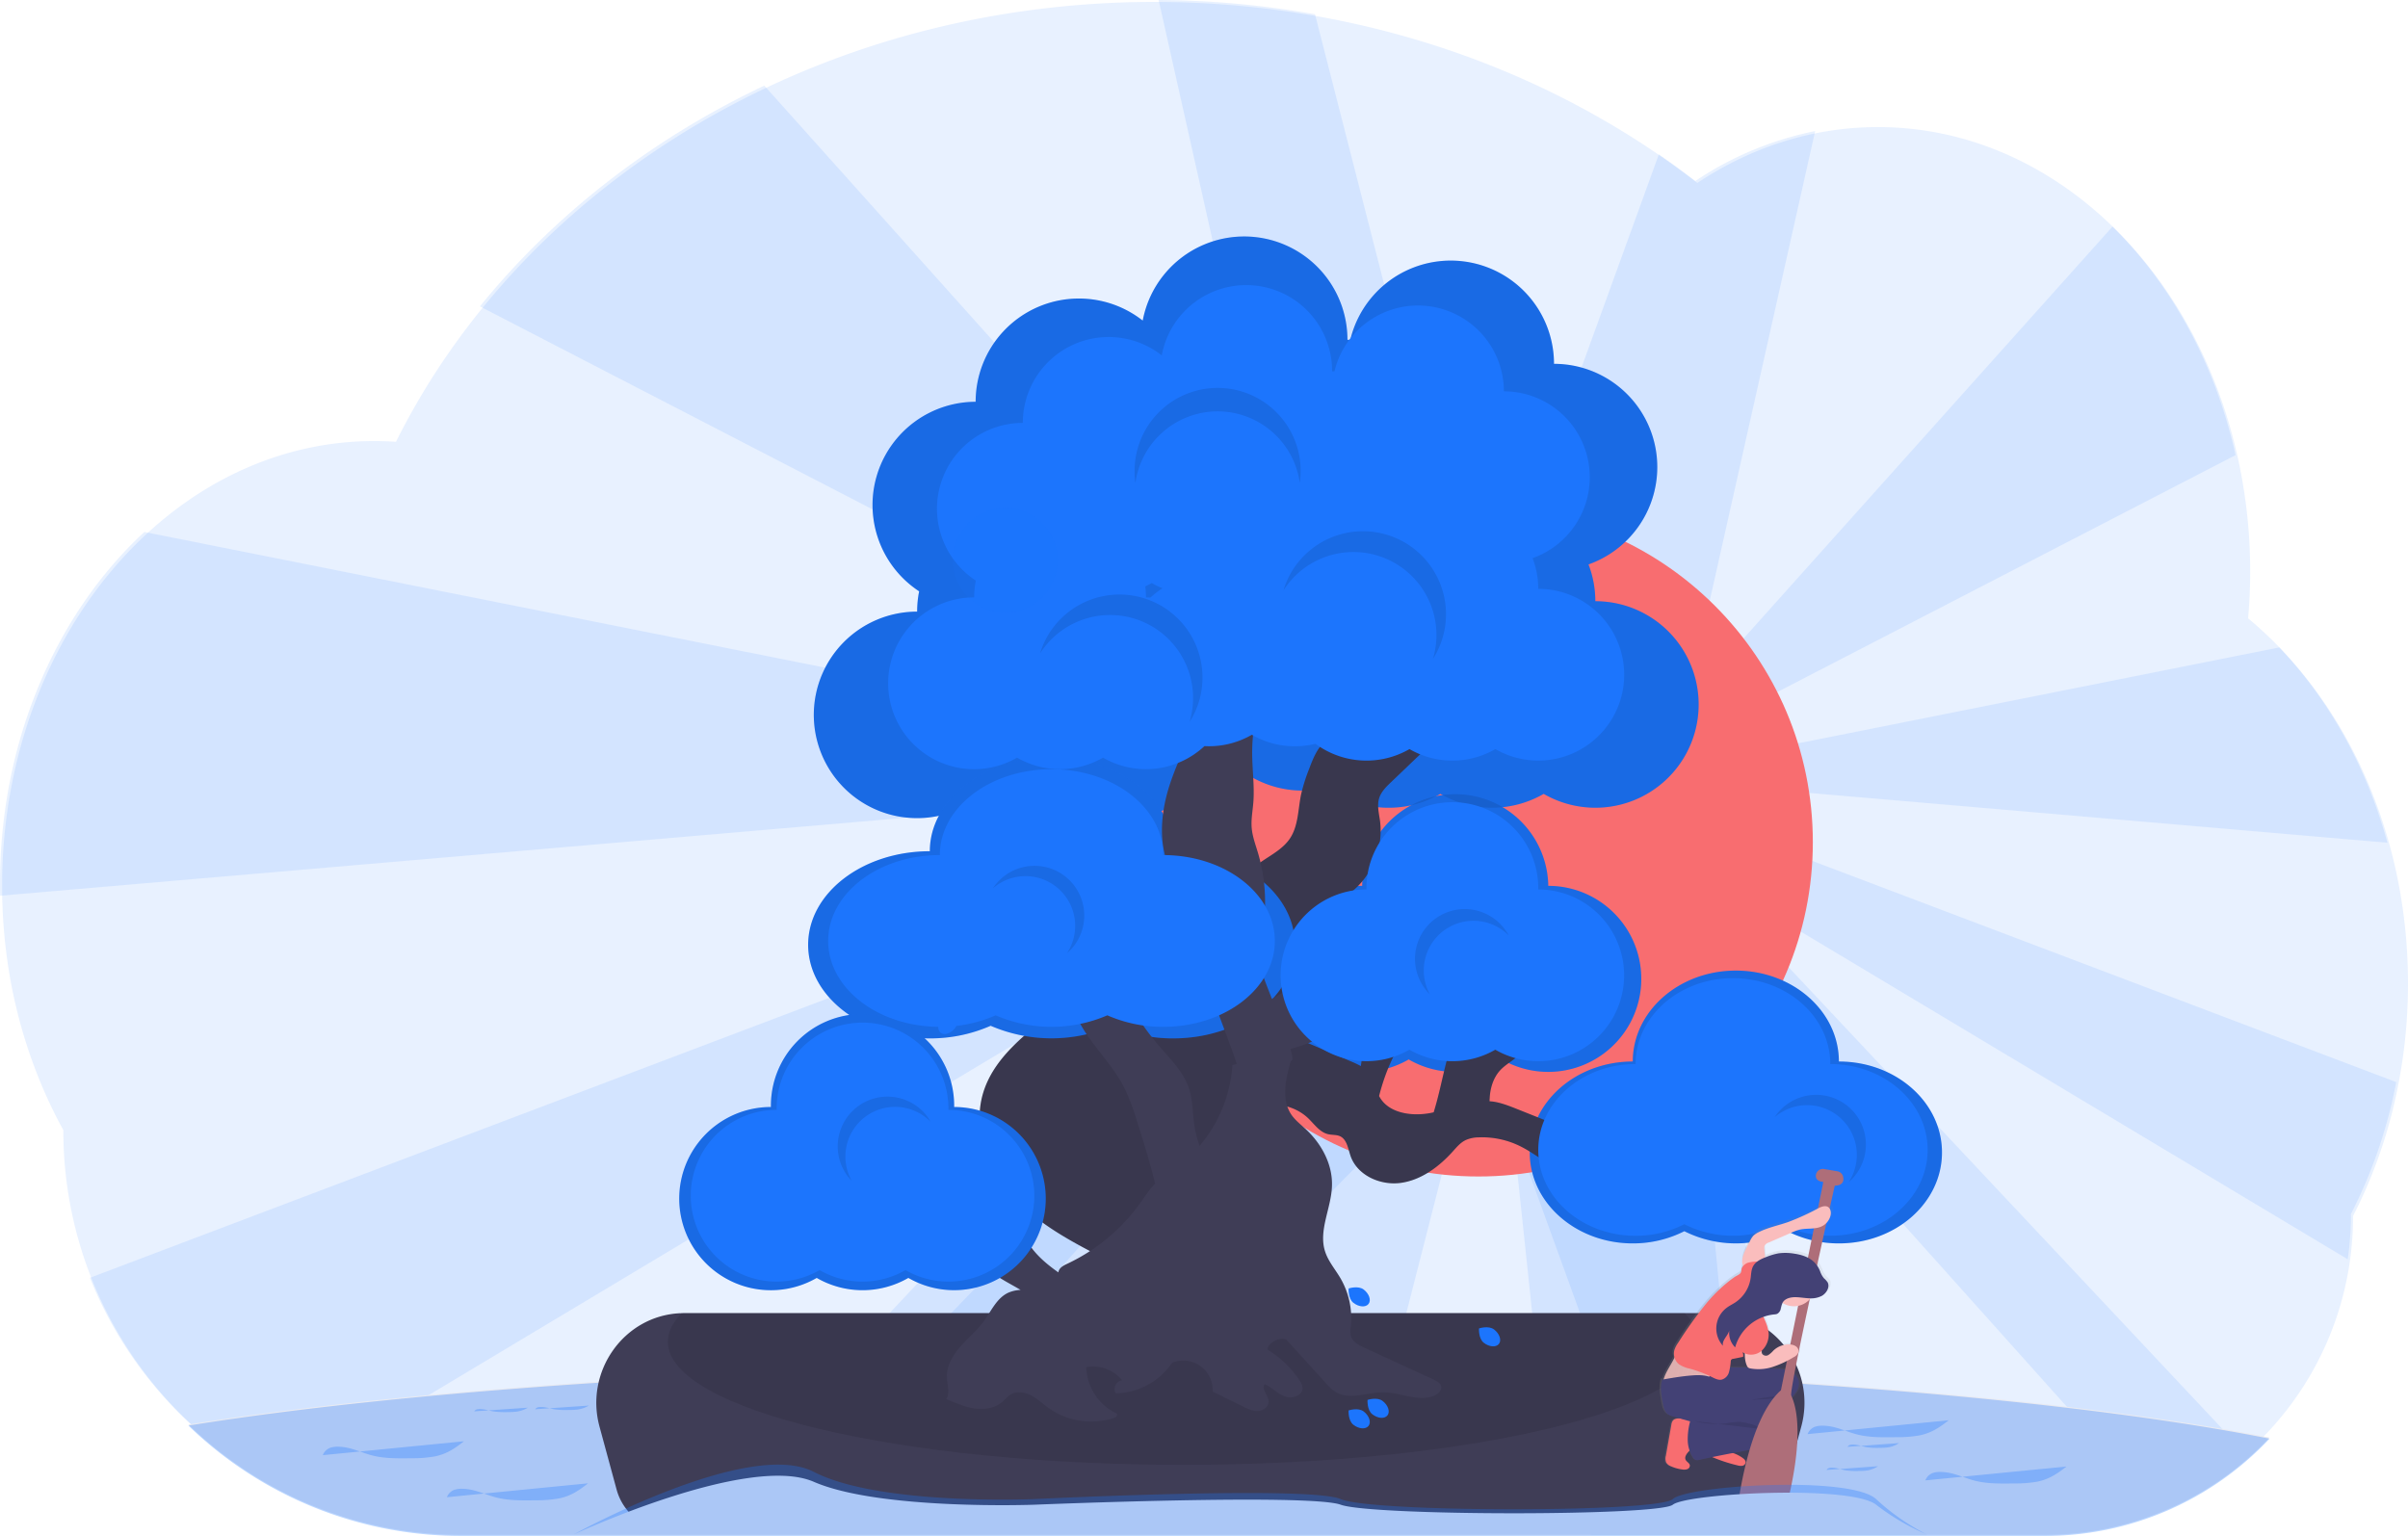 <svg id="b8fd26cb-ef73-4435-962d-116be8bd3a0a" data-name="Layer 1" xmlns="http://www.w3.org/2000/svg" xmlns:xlink="http://www.w3.org/1999/xlink" width="1145" height="730.47" viewBox="0 0 1145 730.47"><defs><linearGradient id="fa292c7b-a70d-4357-8a8c-9ccc28a8cf22" x1="824.06" y1="721.01" x2="891.52" y2="721.01" gradientTransform="translate(215.37 -198.84) rotate(14.97)" gradientUnits="userSpaceOnUse"><stop offset="0" stop-color="gray" stop-opacity="0.25"/><stop offset="0.54" stop-color="gray" stop-opacity="0.12"/><stop offset="1" stop-color="gray" stop-opacity="0.1"/></linearGradient></defs><title>japan</title><path d="M1172.5,552.51a250,250,0,0,1-6.85,58.43,233.82,233.82,0,0,1-15.77,45c-1.13,2.41-2.29,4.78-3.5,7.12a150,150,0,0,1-23.32,80.62c-26.26,41.36-72.13,68.77-124.32,68.77H245.67a185.45,185.45,0,0,1-98.17-28,189.9,189.9,0,0,1-59.59-58.73A190.94,190.94,0,0,1,57.62,622.23q-4.8-8.7-8.88-18A238.42,238.42,0,0,1,31,541.67,253.21,253.21,0,0,1,28.5,506c0-66.94,26-126.61,66.65-165.36,30.25-28.86,68.61-46.11,110.33-46.11,3.46,0,6.89.13,10.3.36q2.82-5.65,5.85-11.2c55.7-102,165-176.43,295.22-194a444.64,444.64,0,0,1,59.39-4q18.69,0,36.94,1.53h0c81.86,6.78,156.45,35.92,216.06,80.5,1.79,1.33,3.57,2.69,5.33,4.05,25.44-16.91,54.73-26.56,85.91-26.56a150.08,150.08,0,0,1,15.93.85c76.49,8.15,139,74.46,156.28,161.67a251.39,251.39,0,0,1,4.77,49q0,11.19-1,22.11a184.34,184.34,0,0,1,16.21,15.23C1149.39,432.81,1172.5,489.43,1172.5,552.51Z" transform="translate(-27.5 -84.77)" fill="#1c75fd" opacity="0.1"/><path d="M146.5,783.54q6.51,4.05,13.38,7.56L611.5,520.48l6,11-263,280H421l219.47-245,8,7-53.41,238h75l52.44-205h19l74.37,205h72l-53.41-238,8-7,210,234.41a147.26,147.26,0,0,0,41.86-25.81L865.5,531.48l6-11,272.35,163.2a153.29,153.29,0,0,0,1.53-21.57c1.21-2.34,2.37-4.71,3.5-7.12a233.82,233.82,0,0,0,15.77-45c.84-3.48,1.58-7,2.27-10.57L871.5,487.48v-27l291.21,25.08c-9.91-36.08-27.71-67.89-51-92.49l-.38-.39L871.5,440.48v-26l219-113.25c-9.62-43.25-30.43-81.05-58.49-108.71L842.5,404.11l-8-7,56.11-250a158.18,158.18,0,0,0-57,23.75c-1.76-1.36-3.54-2.72-5.33-4.05q-5.91-4.42-12-8.63l-74.72,206h-19L652.79,91.56q-19.95-3.56-40.6-5.3h0q-16.7-1.38-33.77-1.49L648.5,397.11l-8,7L390.93,125.49c-53.61,25.35-99.87,61.42-135.23,105l355.8,184v26L96.15,337.77c-.67.62-1.34,1.24-2,1.87C53.53,378.39,27.5,438.06,27.5,505c0,1.93,0,3.86.07,5.77L611.5,460.48v27l-541.25,205a190.21,190.21,0,0,0,76.25,91.07Z" transform="translate(-27.5 -84.77)" fill="#1c75fd" opacity="0.1"/><polygon points="828.48 727.74 739.48 727.74 713.79 484.88 713.41 481.37 713.41 481.36 711.23 460.72 800.26 460.09 802.99 460.07 803.18 462.05 828.48 727.74" fill="#1c75fd" opacity="0.1"/><polygon points="715.19 483.45 713.79 484.88 474.62 727.74 352.75 727.74 655.7 413.58 713.41 481.36 715.19 483.45" fill="#1c75fd" opacity="0.1"/><path d="M1106.63,768.49a146.44,146.44,0,0,1-106.81,46.24H246.75A186.25,186.25,0,0,1,117.1,762.27l1.08-.18c109.89-17.55,282.38-28.86,476.32-28.86,214.71,0,403.12,13.86,509.42,34.72C1104.83,768.12,1105.73,768.3,1106.63,768.49Z" transform="translate(-27.5 -84.77)" fill="#e8eaf2"/><path d="M1106.63,769a146.44,146.44,0,0,1-106.81,46.24H246.75A186.25,186.25,0,0,1,117.1,762.77l1.08-.18C228.07,745,400.56,733.73,594.5,733.73c214.71,0,403.12,13.86,509.42,34.72C1104.83,768.62,1105.73,768.8,1106.63,769Z" transform="translate(-27.5 -84.77)" fill="#1c75fd" opacity="0.3"/><circle cx="703" cy="400.53" r="159" fill="#f86d70"/><path d="M884,763.24l-8.13,29.93a26.52,26.52,0,0,1-25.59,19.57h-504a26.52,26.52,0,0,1-25.59-19.57l-8.13-29.93C305.48,737.16,324,710.53,351,709.32c.66,0,1.32-.05,2-.05H843.61c.67,0,1.33,0,2,.05C872.58,710.53,891.1,737.16,884,763.24Z" transform="translate(-27.5 -84.77)" fill="#3f3d56"/><path d="M835.18,722.89c0,32.33-109.72,58.54-245.06,58.54s-245.06-26.21-245.06-58.54c0-4.7,2.31-9.26,6.67-13.62H828.51C832.86,713.63,835.18,718.19,835.18,722.89Z" transform="translate(-27.5 -84.77)" opacity="0.1"/><path d="M901.89,589.62c0-23.88-21.95-43.24-49-43.24s-49,19.36-49,43.24c-27.06,0-49,19.37-49,43.25s21.95,43.25,49,43.25a53.88,53.88,0,0,0,24.51-5.8,54.67,54.67,0,0,0,49,0,53.88,53.88,0,0,0,24.51,5.8c27.07,0,49-19.37,49-43.25S929,589.62,901.89,589.62Z" transform="translate(-27.5 -84.77)" fill="#1c75fd"/><path d="M901.89,589.62c0-23.88-21.95-43.24-49-43.24s-49,19.36-49,43.24c-27.06,0-49,19.37-49,43.25s21.95,43.25,49,43.25a53.88,53.88,0,0,0,24.51-5.8,54.67,54.67,0,0,0,49,0,53.88,53.88,0,0,0,24.51,5.8c27.07,0,49-19.37,49-43.25S929,589.62,901.89,589.62Z" transform="translate(-27.5 -84.77)" opacity="0.1"/><path d="M786.07,370.75a48.89,48.89,0,0,0-3.24-17.55,49.11,49.11,0,0,0-16.4-95.4,49.11,49.11,0,0,0-96.87-11.42c-.45,0-.9,0-1.35,0a49.1,49.1,0,0,0-97.35-9.14,49.1,49.1,0,0,0-79.44,38.61A49.1,49.1,0,0,0,464.55,366a49.42,49.42,0,0,0-.95,9.65,49.11,49.11,0,1,0,24.55,91.63,49.11,49.11,0,0,0,49.11,0,49.09,49.09,0,0,0,58-6.58c.85,0,1.7.07,2.56.07a48.91,48.91,0,0,0,24.56-6.59,48.86,48.86,0,0,0,36.28,5.15,49.11,49.11,0,0,0,53.75,3,49.11,49.11,0,0,0,49.11,0,49.11,49.11,0,1,0,24.55-91.63Zm-224.26,4.91a48.85,48.85,0,0,0-.42-6.32c1.26-.59,2.5-1.21,3.7-1.91a46.63,46.63,0,0,0,6.11,3,50.26,50.26,0,0,0-6.82,5.31C563.53,375.68,562.67,375.66,561.81,375.66Z" transform="translate(-27.5 -84.77)" fill="#1c75fd"/><path d="M763.7,506.07a44.25,44.25,0,0,0-88.49,0,44.25,44.25,0,1,0,22.12,82.56,44.18,44.18,0,0,0,44.25,0,44.24,44.24,0,1,0,22.12-82.56Z" transform="translate(-27.5 -84.77)" fill="#1c75fd"/><path d="M763.7,506.07a44.25,44.25,0,0,0-88.49,0,44.25,44.25,0,1,0,22.12,82.56,44.18,44.18,0,0,0,44.25,0,44.24,44.24,0,1,0,22.12-82.56Z" transform="translate(-27.5 -84.77)" opacity="0.1"/><path d="M786.07,370.75a48.89,48.89,0,0,0-3.24-17.55,49.11,49.11,0,0,0-16.4-95.4,49.11,49.11,0,0,0-96.87-11.42c-.45,0-.9,0-1.35,0a49.1,49.1,0,0,0-97.35-9.14,49.1,49.1,0,0,0-79.44,38.61A49.1,49.1,0,0,0,464.55,366a49.42,49.42,0,0,0-.95,9.65,49.11,49.11,0,1,0,24.55,91.63,49.11,49.11,0,0,0,49.11,0,49.09,49.09,0,0,0,58-6.58c.85,0,1.7.07,2.56.07a48.91,48.91,0,0,0,24.56-6.59,48.86,48.86,0,0,0,36.28,5.15,49.11,49.11,0,0,0,53.75,3,49.11,49.11,0,0,0,49.11,0,49.11,49.11,0,1,0,24.55-91.63Zm-224.26,4.91a48.85,48.85,0,0,0-.42-6.32c1.26-.59,2.5-1.21,3.7-1.91a46.63,46.63,0,0,0,6.11,3,50.26,50.26,0,0,0-6.82,5.31C563.53,375.68,562.67,375.66,561.81,375.66Z" transform="translate(-27.5 -84.77)" opacity="0.1"/><path d="M748.79,612.2c-3.82-1.52-7.69-3.06-11.77-3.58-.41,0-.82-.08-1.24-.11,0-.42,0-.83.05-1.24.22-5,1.77-10.16,5.27-13.77s8.37-5.39,10.65-9.65A95.64,95.64,0,0,0,726.1,580c-2.21,0-4.56,0-6.41,1.26-2.27,1.47-3.25,4.25-4,6.87-2.3,8.68-3.85,17.18-6.48,25.65l-.69.16c-9.3,2-21,.45-25.27-7.92a101.84,101.84,0,0,1,4-12.42c5-12.45,12.66-23.64,20.23-34.73q7.35-10.79,14.72-21.56a210.19,210.19,0,0,0-22.38-5.43c-1.6-.3-3.41-.54-4.74.4a6.2,6.2,0,0,0-1.91,2.92c-7.22,17.72-16.07,37.11-18.58,56.59a45,45,0,0,0-4.33-2.06L647,579.81a8,8,0,0,1-3.24-2.06c-2.12-2.63,0-6.81,3.1-8.21s6.61-1,10-1.3,7.13-1.53,8.39-4.67c1.46-3.61-1.33-7.69-4.74-9.58s-7.42-2.42-11-4a19.55,19.55,0,0,1-10.86-13.73L633.1,536c7.32-7,14.91-13.71,23.63-18.86,4.21-2.49,8.67-4.6,12.59-7.53a37.46,37.46,0,0,0,14.4-34.19c-.5-3.76-1.57-7.65-.38-11.25,1-2.93,3.26-5.18,5.49-7.31l20.09-19.22a156.19,156.19,0,0,0-39-3.84c-3.32.1-6.75.32-9.72,1.82-5.42,2.74-8,8.94-10.12,14.63a85,85,0,0,0-3.91,12.34c-1.48,7.1-1.26,14.88-5.27,20.91-3.18,4.78-8.47,7.6-13.22,10.82a74.14,74.14,0,0,0-28.73,38.23c-.32,1-.86,2.28-1.48,3.71-11.77,1-23.3,3.24-34.19,7.82-13.69,5.76-25.64,14.91-37.37,24-12.92,10-26.51,21.19-31.05,36.91-5.05,17.45,2.74,36.59,15.21,49.8,10.2,10.79,23.14,18.39,36.19,25.22,8.53,4.46,9.95,3.55,17.44-2.45l20.14-16.14c5.75-4.6,11.6-9.32,15.51-15.56,5.39-8.59,6.72-19.5,13.25-27.27,8.94-10.65,27.17-11.54,37.12-1.83,2.86,2.8,5.35,6.46,9.25,7.39,1.9.46,4,.2,5.74,1,3.32,1.58,3.82,6,5,9.44,3.25,9.27,14.29,14.12,24,12.73s18.08-7.7,24.65-15c1.79-2,3.56-4.12,6-5.31a15.3,15.3,0,0,1,6.2-1.32A40.87,40.87,0,0,1,751,630.22c5.87,3,11,7.45,17.17,9.79,12.21,4.62,25.86.23,37.82-5Z" transform="translate(-27.5 -84.77)" fill="#3f3d56"/><path d="M748.79,612.2c-3.82-1.52-7.69-3.06-11.77-3.58-.41,0-.82-.08-1.24-.11,0-.42,0-.83.05-1.24.22-5,1.77-10.16,5.27-13.77s8.37-5.39,10.65-9.65A95.64,95.64,0,0,0,726.1,580c-2.21,0-4.56,0-6.41,1.26-2.27,1.47-3.25,4.25-4,6.87-2.3,8.68-3.85,17.18-6.48,25.65l-.69.16c-9.3,2-21,.45-25.27-7.92a101.84,101.84,0,0,1,4-12.42c5-12.45,12.66-23.64,20.23-34.73q7.35-10.79,14.72-21.56a210.19,210.19,0,0,0-22.38-5.43c-1.6-.3-3.41-.54-4.74.4a6.2,6.2,0,0,0-1.91,2.92c-7.22,17.72-16.07,37.11-18.58,56.59a45,45,0,0,0-4.33-2.06L647,579.81a8,8,0,0,1-3.24-2.06c-2.12-2.63,0-6.81,3.1-8.21s6.61-1,10-1.3,7.13-1.53,8.39-4.67c1.46-3.61-1.33-7.69-4.74-9.58s-7.42-2.42-11-4a19.55,19.55,0,0,1-10.86-13.73L633.1,536c7.32-7,14.91-13.71,23.63-18.86,4.21-2.49,8.67-4.6,12.59-7.53a37.46,37.46,0,0,0,14.4-34.19c-.5-3.76-1.57-7.65-.38-11.25,1-2.93,3.26-5.18,5.49-7.31l20.09-19.22a156.19,156.19,0,0,0-39-3.84c-3.32.1-6.75.32-9.72,1.82-5.42,2.74-8,8.94-10.12,14.63a85,85,0,0,0-3.91,12.34c-1.48,7.1-1.26,14.88-5.27,20.91-3.18,4.78-8.47,7.6-13.22,10.82a74.14,74.14,0,0,0-28.73,38.23c-.32,1-.86,2.28-1.48,3.71-11.77,1-23.3,3.24-34.19,7.82-13.69,5.76-25.64,14.91-37.37,24-12.92,10-26.51,21.19-31.05,36.91-5.05,17.45,2.74,36.59,15.21,49.8,10.2,10.79,23.14,18.39,36.19,25.22,8.53,4.46,9.95,3.55,17.44-2.45l20.14-16.14c5.75-4.6,11.6-9.32,15.51-15.56,5.39-8.59,6.72-19.5,13.25-27.27,8.94-10.65,27.17-11.54,37.12-1.83,2.86,2.8,5.35,6.46,9.25,7.39,1.9.46,4,.2,5.74,1,3.32,1.58,3.82,6,5,9.44,3.25,9.27,14.29,14.12,24,12.73s18.08-7.7,24.65-15c1.79-2,3.56-4.12,6-5.31a15.3,15.3,0,0,1,6.2-1.32A40.87,40.87,0,0,1,751,630.22c5.87,3,11,7.45,17.17,9.79,12.21,4.62,25.86.23,37.82-5Z" transform="translate(-27.5 -84.77)" opacity="0.1"/><path d="M585.35,489.61c0-24.59-25.9-44.51-57.86-44.51S469.63,465,469.63,489.61c-32,0-57.86,19.92-57.86,44.51s25.9,44.5,57.86,44.5a71.27,71.27,0,0,0,28.93-6,73.08,73.08,0,0,0,57.86,0,71.27,71.27,0,0,0,28.93,6c32,0,57.86-19.92,57.86-44.5S617.31,489.61,585.35,489.61Z" transform="translate(-27.5 -84.77)" fill="#1c75fd"/><path d="M585.35,489.61c0-24.59-25.9-44.51-57.86-44.51S469.63,465,469.63,489.61c-32,0-57.86,19.92-57.86,44.51s25.9,44.5,57.86,44.5a71.27,71.27,0,0,0,28.93-6,73.08,73.08,0,0,0,57.86,0,71.27,71.27,0,0,0,28.93,6c32,0,57.86-19.92,57.86-44.5S617.31,489.61,585.35,489.61Z" transform="translate(-27.5 -84.77)" opacity="0.1"/><path d="M709.44,741l-33.17-15.27c-2.66-1.23-5.61-2.76-6.44-5.58a12.16,12.16,0,0,1,0-4.62,37.91,37.91,0,0,0-4.93-22.82c-2.49-4.27-5.86-8.11-7.35-12.83-3.18-10,3-20.59,3.3-31.13.33-10.26-5-20.13-12.59-27.08-2.25-2.07-4.72-4-6.49-6.45-5.14-7.22-3-17-.56-25.63l.63-.58c.47-.46.12-2.43-.74-5.35A81.28,81.28,0,0,0,667.77,571c2.55-1.85,5-3.88,8-5.06,4.12-1.65,8.79-1.46,12.95-3,7.76-2.89,12.07-11,15.68-18.44,8.55-17.59,17.25-35.77,18.33-55.3a42.85,42.85,0,0,0-24.42-8.92c-1.48-.06-3.16,0-4.13,1.16a5.29,5.29,0,0,0-1,2.51,134.41,134.41,0,0,1-15.49,39.6,68.68,68.68,0,0,1-10.55,14.19c-5,5-11.14,8.73-17.18,12.44-5.08,3.11-11.88,6.14-17.65,9.71-4-10.28-7.65-19.66-7.18-21.1a82.19,82.19,0,0,0,.56-48.31c-1.16-3.92-2.64-7.79-3-11.87s.45-8.1.77-12.16c.63-8.05-.6-16.12-.55-24.2.06-10.94,2.46-21.72,4.85-32.4a82,82,0,0,0-20.15-1.08,7.79,7.79,0,0,0-3.79,1c-1.68,1.09-2.31,3.19-2.88,5.11-4.45,14.91-12.52,28.52-17.31,43.33s-5.82,32.16,3.09,44.92c3.17,4.53,7.6,8.63,8.3,14.11.37,2.9-.39,5.81-1.15,8.64-1.35,5.07,20.37,59.55,21.58,64.58,0,.14.08.26.11.39-.68.15-1.37.28-2.06.44a65.72,65.72,0,0,1-15.62,38.45A54.51,54.51,0,0,1,595.29,619c-.75-5.5-.68-11.17-2.39-16.45-2.56-7.88-8.74-13.92-14.14-20.19a128.52,128.52,0,0,1-22.69-38.19,93.28,93.28,0,0,1-12.5,3.67c-2.25.5-10,.51-11.22,2.52-1.88,3,6.52,16.95,8.18,20.16,5.85,11.29,15.71,20.11,21.5,31.43A101.55,101.55,0,0,1,568,617.54c3.16,10,6.32,20,8.74,30.16-2.9,3-5.19,6.66-7.68,10.07a89.71,89.71,0,0,1-34,28c-1.61.76-3.39,1.61-4.08,3.25a4.36,4.36,0,0,0-.26.87c-5.5-3.88-10.64-8.21-14.22-13.85-1.58-2.5-2.83-5.21-4.55-7.61-5.79-8.07-15.92-11.48-24.21-17-3.5-2.32-6.76-5.07-10.63-6.7-4.25-1.8-8.95-2.14-13.55-2.45-3.77-.26-18.23-3.27-20.09.1-2.64,4.77,5.73,11.74,9.08,13.42,5.57,2.79,11.94,3.5,17.76,5.71a53.72,53.72,0,0,1,14.47,8.84,21.94,21.94,0,0,1,4.9,5c1.44,2.25,2.11,4.9,3.32,7.28,3.88,7.63,12.27,11.12,19.78,15.61a16.67,16.67,0,0,0-5.79,1.31c-5.59,2.54-8.19,8.83-11.83,13.78-3.25,4.39-7.53,7.9-11.11,12s-6.56,9.23-6.29,14.68c.17,3.45,1.56,7.22-.27,10.15,4.21,1.82,9.39,4,13.95,4.55s9.5-.32,12.91-3.39a33.55,33.55,0,0,1,3.39-3.15c2.89-1.93,6.85-1.39,9.94.19s5.64,4.05,8.47,6.08a34.81,34.81,0,0,0,28.19,5.45c2-.48,4.87-.89,4.25-2.81A25.31,25.31,0,0,1,544,735a17.67,17.67,0,0,1,17.08,6.28c-2.78.12-4.62,3.86-3,6.14a33.14,33.14,0,0,0,26.76-14.52,14,14,0,0,1,19.29,13.68l14.46,7.14c2.27,1.12,4.68,2.27,7.21,2.1s5.11-2.21,4.92-4.73c-.22-2.89-3.69-5.84-1.79-8,3.4,1.52,6,4.52,9.49,5.83s8.63-.44,8.44-4.16a7.08,7.08,0,0,0-1.39-3.41,47.58,47.58,0,0,0-15.21-14.64c-.45-3.27,7-6.86,9.26-4.42l18.32,20.19a21.65,21.65,0,0,0,5,4.46c6.55,3.79,14.73,0,22.29,0,8.18,0,16.55,4.66,24.16,1.69,2-.77,4-2.66,3.43-4.72C712.27,742.43,710.78,741.66,709.44,741Z" transform="translate(-27.5 -84.77)" fill="#3f3d56"/><path d="M758.94,364.82a40.61,40.61,0,0,0-2.7-14.59,40.85,40.85,0,0,0-13.64-79.35,40.85,40.85,0,0,0-80.57-9.5c-.37,0-.74,0-1.12,0a40.84,40.84,0,0,0-81-7.6,40.83,40.83,0,0,0-66.06,32.11,40.84,40.84,0,0,0-22.36,75,41.65,41.65,0,0,0-.79,8,40.85,40.85,0,1,0,20.42,76.21,40.8,40.8,0,0,0,40.85,0,40.79,40.79,0,0,0,48.23-5.47c.71,0,1.42.05,2.14.05a40.71,40.71,0,0,0,20.42-5.47A40.78,40.78,0,0,0,653,438.51a40.82,40.82,0,0,0,44.7,2.52,40.79,40.79,0,0,0,40.84,0,40.84,40.84,0,1,0,20.43-76.21Zm-186.52,4.09a41.33,41.33,0,0,0-.35-5.25c1-.5,2.08-1,3.07-1.59a42,42,0,0,0,5.09,2.48,41.11,41.11,0,0,0-5.68,4.41C573.85,368.93,573.13,368.91,572.42,368.91Z" transform="translate(-27.5 -84.77)" fill="#1c75fd"/><path d="M897.8,590.82c0-22.55-20.72-40.84-46.29-40.84s-46.28,18.29-46.28,40.84c-25.57,0-46.29,18.29-46.29,40.85s20.72,40.84,46.29,40.84A50.81,50.81,0,0,0,828.37,667a51.62,51.62,0,0,0,46.29,0,50.81,50.81,0,0,0,23.14,5.48c25.57,0,46.29-18.28,46.29-40.84S923.37,590.82,897.8,590.82Z" transform="translate(-27.5 -84.77)" fill="#1c75fd"/><path d="M758.94,507.78a40.85,40.85,0,1,0-81.69,0A40.84,40.84,0,1,0,697.67,584a40.85,40.85,0,0,0,40.84,0,40.84,40.84,0,1,0,20.43-76.21Z" transform="translate(-27.5 -84.77)" fill="#1c75fd"/><path d="M580.59,491.44c0-22.56-23.78-40.84-53.1-40.84s-53.1,18.28-53.1,40.84c-29.32,0-53.09,18.29-53.09,40.84s23.77,40.85,53.09,40.85a65.35,65.35,0,0,0,26.55-5.48,67.06,67.06,0,0,0,53.1,0,65.35,65.35,0,0,0,26.55,5.48c29.32,0,53.09-18.29,53.09-40.85S609.91,491.44,580.59,491.44Z" transform="translate(-27.5 -84.77)" fill="#1c75fd"/><path d="M481.2,611.25a43.57,43.57,0,1,0-87.13,0,43.57,43.57,0,1,0,21.78,81.29,43.55,43.55,0,0,0,43.57,0,43.56,43.56,0,1,0,21.78-81.29Z" transform="translate(-27.5 -84.77)" fill="#1c75fd"/><path d="M481.2,611.25a43.57,43.57,0,1,0-87.13,0,43.57,43.57,0,1,0,21.78,81.29,43.55,43.55,0,0,0,43.57,0,43.56,43.56,0,1,0,21.78-81.29Z" transform="translate(-27.5 -84.77)" opacity="0.1"/><path d="M478.48,612.61a40.85,40.85,0,1,0-81.69,0,40.84,40.84,0,1,0,20.42,76.21,40.87,40.87,0,0,0,40.85,0,40.84,40.84,0,1,0,20.42-76.21Z" transform="translate(-27.5 -84.77)" fill="#1c75fd"/><path d="M606.45,280.41a39.48,39.48,0,0,1,39.1,34A39.48,39.48,0,1,0,567,309a40.77,40.77,0,0,0,.38,5.45A39.49,39.49,0,0,1,606.45,280.41Z" transform="translate(-27.5 -84.77)" opacity="0.1"/><path d="M687.52,350.9a39.49,39.49,0,0,1,21.34,47.25,39.48,39.48,0,1,0-69.15-37.73,40.08,40.08,0,0,0-1.92,5.11A39.48,39.48,0,0,1,687.52,350.9Z" transform="translate(-27.5 -84.77)" opacity="0.1"/><path d="M571.8,380.85a39.49,39.49,0,0,1,21.34,47.25,40.85,40.85,0,0,0,2.62-4.79A39.48,39.48,0,0,0,524,390.37a40.08,40.08,0,0,0-1.92,5.11A39.48,39.48,0,0,1,571.8,380.85Z" transform="translate(-27.5 -84.77)" opacity="0.1"/><path d="M530.7,507.33a23.65,23.65,0,0,1,4.16,30.77,24.07,24.07,0,0,0,2.33-2.3,23.65,23.65,0,0,0-35.56-31.19,23.28,23.28,0,0,0-2,2.61A23.65,23.65,0,0,1,530.7,507.33Z" transform="translate(-27.5 -84.77)" opacity="0.1"/><path d="M902.37,616.25A23.63,23.63,0,0,1,906.54,647a24,24,0,0,0,2.32-2.3,23.64,23.64,0,1,0-35.55-31.18,23.18,23.18,0,0,0-2,2.6A23.64,23.64,0,0,1,902.37,616.25Z" transform="translate(-27.5 -84.77)" opacity="0.1"/><path d="M438.93,615.91a23.64,23.64,0,0,1,31,2.29,22.94,22.94,0,0,0-1.77-2.75,23.65,23.65,0,0,0-37.86,28.34,24.23,24.23,0,0,0,2.13,2.47A23.65,23.65,0,0,1,438.93,615.91Z" transform="translate(-27.5 -84.77)" opacity="0.1"/><path d="M713.94,527.41a23.65,23.65,0,0,1,31,2.29,23.3,23.3,0,0,0-1.77-2.75,23.65,23.65,0,1,0-37.86,28.34,23.24,23.24,0,0,0,2.14,2.48A23.66,23.66,0,0,1,713.94,527.41Z" transform="translate(-27.5 -84.77)" opacity="0.1"/><path d="M671.05,704.39c-2.62-2-2.29-6.83-2.29-6.83s4.57-1.52,7.19.51,3.64,5.1,2.29,6.84S673.67,706.43,671.05,704.39Z" transform="translate(-27.5 -84.77)" fill="#1c75fd"/><path d="M680.05,757.39c-2.62-2-2.29-6.83-2.29-6.83s4.57-1.52,7.19.51,3.64,5.1,2.29,6.84S682.67,759.43,680.05,757.39Z" transform="translate(-27.5 -84.77)" fill="#1c75fd"/><path d="M671.05,762.39c-2.62-2-2.29-6.83-2.29-6.83s4.57-1.52,7.19.51,3.64,5.1,2.29,6.84S673.67,764.43,671.05,762.39Z" transform="translate(-27.5 -84.77)" fill="#1c75fd"/><path d="M733.05,723.39c-2.62-2-2.29-6.83-2.29-6.83s4.57-1.52,7.19.51,3.64,5.1,2.29,6.84S735.67,725.43,733.05,723.39Z" transform="translate(-27.5 -84.77)" fill="#1c75fd"/><path d="M475.37,568.75c2.05-2.6,6.86-2.22,6.86-2.22s1.46,4.59-.6,7.19-5.13,3.59-6.86,2.22S473.31,571.35,475.37,568.75Z" transform="translate(-27.5 -84.77)" fill="#1c75fd"/><circle cx="478" cy="266.47" r="25" fill="#1c75fd" opacity="0.1"/><path d="M181,776.83a6,6,0,0,1,4.23-3.72,12.17,12.17,0,0,1,3.11-.29c6.33.11,11.13,3,16.91,4.33,5.52,1.31,11.81,1.24,17.86,1.14a59.93,59.93,0,0,0,11.33-.9c6.05-1.28,10-4.3,13.68-7.16" transform="translate(-27.5 -84.77)" fill="#1c75fd" opacity="0.3"/><path d="M887,766.83a6,6,0,0,1,4.23-3.72,12.17,12.17,0,0,1,3.11-.29c6.33.11,11.13,3,16.91,4.33,5.52,1.31,11.81,1.24,17.86,1.14a59.93,59.93,0,0,0,11.33-.9c6-1.28,10-4.3,13.68-7.16" transform="translate(-27.5 -84.77)" fill="#1c75fd" opacity="0.3"/><path d="M943,788.83a6,6,0,0,1,4.23-3.72,12.17,12.17,0,0,1,3.11-.29c6.33.11,11.13,3,16.91,4.33,5.52,1.31,11.81,1.24,17.86,1.14a59.93,59.93,0,0,0,11.33-.9c6-1.28,10-4.3,13.68-7.16" transform="translate(-27.5 -84.77)" fill="#1c75fd" opacity="0.3"/><path d="M896,783.88a2.09,2.09,0,0,1,1.54-1,5.28,5.28,0,0,1,1.14-.08c2.31,0,4.06.83,6.17,1.22a34.79,34.79,0,0,0,6.52.33,27.76,27.76,0,0,0,4.13-.26,13,13,0,0,0,5-2" transform="translate(-27.5 -84.77)" fill="#1c75fd" opacity="0.3"/><path d="M906,772.88a2.09,2.09,0,0,1,1.54-1,5.28,5.28,0,0,1,1.14-.08c2.31,0,4.06.83,6.17,1.22a34.79,34.79,0,0,0,6.52.33,27.76,27.76,0,0,0,4.13-.26,13,13,0,0,0,5-2" transform="translate(-27.5 -84.77)" fill="#1c75fd" opacity="0.3"/><path d="M282,755a2.2,2.2,0,0,1,1.61-1,6.4,6.4,0,0,1,1.18-.07c2.4,0,4.23.76,6.42,1.12a41.84,41.84,0,0,0,6.79.3,33.29,33.29,0,0,0,4.3-.24,14.41,14.41,0,0,0,5.2-1.86" transform="translate(-27.5 -84.77)" fill="#1c75fd" opacity="0.3"/><path d="M253,756a2.2,2.2,0,0,1,1.61-1,6.4,6.4,0,0,1,1.18-.07c2.4,0,4.23.76,6.42,1.12a41.84,41.84,0,0,0,6.79.3,33.29,33.29,0,0,0,4.3-.24,14.41,14.41,0,0,0,5.2-1.86" transform="translate(-27.5 -84.77)" fill="#1c75fd" opacity="0.3"/><path d="M240,796.83a6,6,0,0,1,4.23-3.72,12.17,12.17,0,0,1,3.11-.29c6.33.11,11.13,3,16.91,4.33,5.52,1.31,11.81,1.24,17.86,1.14a59.93,59.93,0,0,0,11.33-.9c6.05-1.28,10-4.3,13.68-7.16" transform="translate(-27.5 -84.77)" fill="#1c75fd" opacity="0.3"/><path d="M818.53,740.85a2,2,0,0,0-.07,1.13c.23.75,1.15,1,1.94,1.1a39.79,39.79,0,0,0,5.46.13l16.48-.32a1.42,1.42,0,0,0,.74-.14,1.57,1.57,0,0,0,.49-.59,18.87,18.87,0,0,0,2.14-6.65,1.8,1.8,0,0,0-.07-1,1.9,1.9,0,0,0-1.14-.82,67.85,67.85,0,0,0-7.13-2.26,38.12,38.12,0,0,1-4.66-1.35c-2-.78-4-2.55-6-2.92-1.79-.31-2.08,1.07-2.65,2.47C822.47,733.51,819.66,736.79,818.53,740.85Z" transform="translate(-27.5 -84.77)" fill="#fabdbd"/><path d="M880.31,763.43c-.41-1.91-2.1-3.25-3.71-4.38s-3.34-2.27-5.05-3.32a34.92,34.92,0,0,0,7.63-5.63,17.86,17.86,0,0,0,3.54-4.08,6.92,6.92,0,0,0,.87-5.2,7.18,7.18,0,0,0-4.41-4.43,20.35,20.35,0,0,0-6.36-1.12c-1.55-.1-3.11-.19-4.66-.26a27.51,27.51,0,0,0,2.88-.71,48.79,48.79,0,0,0,10-4.59,4.42,4.42,0,0,0,2.38-2.41,2.81,2.81,0,0,0-1.17-2.81,5.53,5.53,0,0,0-3-1,10.74,10.74,0,0,0-8,3,12.57,12.57,0,0,1-2.27,2,2.29,2.29,0,0,1-3.16-.52,3.18,3.18,0,0,1-.35-1.43l.06-.05a10.32,10.32,0,0,0,3.25-9.09,24.7,24.7,0,0,0-2.47-7.25A20.29,20.29,0,0,1,871.6,709a4.63,4.63,0,0,0,1.44-.25,3.42,3.42,0,0,0,1.74-2.38,15.53,15.53,0,0,1,.84-2.87,10.46,10.46,0,0,0,13.7-2.21,10.92,10.92,0,0,0,5.59-1.25c2.05-1.2,3.9-4.11,2.68-6.48a9.76,9.76,0,0,0-1.77-1.92,10.55,10.55,0,0,1-1.88-3.39c-2.19-5.51-6.85-7.66-12.52-8.52a25.51,25.51,0,0,0-7.7-.2,30.37,30.37,0,0,0-5.74,1.66l-.9.34c-.07-1.49-.31-3-.37-4.17a3.14,3.14,0,0,1,.15-1.46,3.37,3.37,0,0,1,2-1.5l11.29-4.82a23.52,23.52,0,0,1,3.71-1.35c3.69-.88,7.81,0,11.17-1.74a7.79,7.79,0,0,0,3.93-5c.38-1.53.13-3.42-1.23-4.23s-3.24-.12-4.71.62a114.63,114.63,0,0,1-14.8,6.65c-4.86,1.64-10,2.62-14.53,5a8.57,8.57,0,0,0-2.24,1.51,10.17,10.17,0,0,0-1.68,2.6L858,677c-1.39,2.72-2.77,5.92-1.64,8.7a3.84,3.84,0,0,0-.45.61c-.51.82-.27,1.89-.7,2.61s-2.07,1.43-2.85,2c-1.08.73-2.13,1.51-3.16,2.31a75.25,75.25,0,0,0-10.88,10.68,197.25,197.25,0,0,0-13.43,18.66,12.81,12.81,0,0,0-1.87,3.59,6.34,6.34,0,0,0,.1,3.61c-1.63,3.56-4.17,6.68-5.24,10.48l-.65.11c-1.2,3.46-.43,7.45.2,11.07.35,2.06.84,4.31,2.53,5.57a8.62,8.62,0,0,0,3,1.21c1.21.32,2.32.64,3.41,1l-.14,0c-1.39-.13-3,0-3.83,1.08a4.69,4.69,0,0,0-.7,2L819.09,777a5.13,5.13,0,0,0,.15,3.27,4.67,4.67,0,0,0,2.38,1.86,20.09,20.09,0,0,0,5.54,1.53,4.75,4.75,0,0,0,2.37-.15,1.87,1.87,0,0,0,1.23-1.84c-.16-1.12-1.55-1.65-2-2.67-.65-1.33.41-2.81,1.4-3.9.15-.17.32-.34.5-.52a14.55,14.55,0,0,0,1.59,3.24,2.52,2.52,0,0,0,2.42,1.32q3.48-.78,7-1.48l.45.19A78.09,78.09,0,0,0,854,781.76a5.69,5.69,0,0,0,2.35.2,2,2,0,0,0,1.61-1.51c.11-.94-.7-1.72-1.48-2.28a18.79,18.79,0,0,0-4.8-2.41l7.62-1.39a40,40,0,0,1,7.7-.89c3.34.06,7,.85,9.72-1.11a9.81,9.81,0,0,0,3.1-5A7.33,7.33,0,0,0,880.31,763.43ZM854,734.65c-1.18,0-2.51,0-3.86,0,.14-1,.21-2,.35-3a1.49,1.49,0,0,1,.31-.85,1.57,1.57,0,0,1,.91-.39l4.75-.93a2.94,2.94,0,0,0-.32-2.3,6.2,6.2,0,0,0,1.17.67,14.23,14.23,0,0,0,1,5.72,2.63,2.63,0,0,0,.76,1.09l.06,0C857.42,734.67,855.71,734.65,854,734.65Z" transform="translate(-27.5 -84.77)" fill="url(#fa292c7b-a70d-4357-8a8c-9ccc28a8cf22)"/><path d="M872.24,735.75a19.78,19.78,0,0,1,6.22,1.08,7,7,0,0,1,4.29,4.36,6.91,6.91,0,0,1-.86,5.14,18,18,0,0,1-3.47,4,31.37,31.37,0,0,1-8.64,6.12c-1.58.69-3.25,1.16-4.79,1.92-3.29,1.62-5.82,4.43-8.25,7.18a36.76,36.76,0,0,0-6.11,8.33c-.12.23-.25.5-.5.58a1,1,0,0,1-.68-.14l-7-3.31a1.19,1.19,0,0,1-.56-2,53.17,53.17,0,0,1,13.81-16.6,17.38,17.38,0,0,1-15.91.33,6.13,6.13,0,0,1-2.48-2c-1.24-1.91-.48-4.45.46-6.53a46.57,46.57,0,0,1,2.89-5.34c2.57-4.1,8.84-3.73,13.16-3.74Q863,735.18,872.24,735.75Z" transform="translate(-27.5 -84.77)" fill="#434175"/><path d="M862.57,750.14a8.22,8.22,0,0,0-3.29,1.1c1.73-1.17,5.69-.87,7.72-1.07a25.77,25.77,0,0,0,7.6-1.44A82.42,82.42,0,0,0,862.57,750.14Z" transform="translate(-27.5 -84.77)" opacity="0.1"/><path d="M830.4,775.19c-1,1.08-2,2.54-1.38,3.85.48,1,1.84,1.52,2,2.63a1.83,1.83,0,0,1-1.21,1.81,4.52,4.52,0,0,1-2.31.16,19.18,19.18,0,0,1-5.41-1.5,4.45,4.45,0,0,1-2.32-1.82,5.12,5.12,0,0,1-.14-3.22l2.58-14.63a4.55,4.55,0,0,1,.69-2c.82-1.08,2.39-1.2,3.74-1.07a17.85,17.85,0,0,1,4.44,1,4.77,4.77,0,0,1,2.51,1.68,5.55,5.55,0,0,1,.49,3.36c-.12,1.79.18,4.39-.48,6.06C833.06,772.86,831.36,774.11,830.4,775.19Z" transform="translate(-27.5 -84.77)" fill="#f86d70"/><path d="M848.09,775a18.12,18.12,0,0,1,8,3.14c.76.55,1.55,1.32,1.44,2.25a1.93,1.93,0,0,1-1.58,1.49,5.41,5.41,0,0,1-2.29-.2,74.47,74.47,0,0,1-11.63-3.78,6.31,6.31,0,0,1-2.63-1.67,2.34,2.34,0,0,1-.19-2.89c.73-.85,2.1-.82,3-1.54.62-.52,1-1.43,1.78-1.58a2.2,2.2,0,0,1,1.57.55c.67.46,2.39,1.19,2.74,2A9.32,9.32,0,0,1,848.09,775Z" transform="translate(-27.5 -84.77)" fill="#f86d70"/><path d="M817.92,740.89c4.81-.83,9.64-1.66,14.51-2,3.6-.26,7.5-.16,10.38,2,.86.64,1.59,1.44,2.4,2.14,2.72,2.36,6.23,3.54,9.59,4.84a98.69,98.69,0,0,1,21.07,11.35c1.57,1.1,3.22,2.42,3.62,4.3a7.48,7.48,0,0,1-.53,3.89,9.83,9.83,0,0,1-3,5c-2.62,1.93-6.25,1.16-9.51,1.12a39,39,0,0,0-7.52.89c-8.06,1.49-16.11,3-24.1,4.81a2.41,2.41,0,0,1-2.36-1.3,16,16,0,0,1-2.46-8.41,32.62,32.62,0,0,1,1.15-8.78c-2.74-.73-4.94-1.45-7.68-2.18a8.31,8.31,0,0,1-2.9-1.19c-1.64-1.23-2.12-3.46-2.46-5.49C817.47,748.24,816.74,744.32,817.92,740.89Z" transform="translate(-27.5 -84.77)" fill="#434175"/><path d="M865,764.41a14.41,14.41,0,0,0-6.07-2.63,21.88,21.88,0,0,0-4-.76,32.66,32.66,0,0,0-6.3.62,37.67,37.67,0,0,1-15.2-1" transform="translate(-27.5 -84.77)" opacity="0.1"/><path d="M900.16,647.62s-22.08,98-20.93,100.82,8.29,17-4.71,61.88a3.84,3.84,0,0,1-4,3.43c-3.65,0-16.33-3.71-16.33-3.71a4.34,4.34,0,0,1-1.1-4c.45-2.64,5-45.73,21.24-60.06l20.18-99.15S897.21,644.78,900.16,647.62Z" transform="translate(-27.5 -84.77)" fill="#ae6e79"/><path d="M894.91,640.76l6.27,1.07a3.34,3.34,0,0,1,2.7,2.51c.43,1.86.16,4.24-4,4.32-6.8.13-5.38-1.81-5.38-1.81s-3.35,0-3.56-2.6A3.33,3.33,0,0,1,894.91,640.76Z" transform="translate(-27.5 -84.77)" fill="#ae6e79"/><path d="M868.93,694.91a8.34,8.34,0,0,1-6-2.68,4,4,0,0,0-1.07-.89,2.52,2.52,0,0,0-2.28.29c-2.27,1.3-3.26,4.18-3,6.77a15.47,15.47,0,0,0,3.17,7.07,44.5,44.5,0,0,0,4,4.86,9.55,9.55,0,0,1,6.42-3.59c2.25-.25,4.32-2,6-3.5,1.24-1.14,2-.87,1.59-2.5a21.4,21.4,0,0,0-2.09-4.57,12.56,12.56,0,0,1-1.08-2.67c-.27-1.08,0-1.66-1-1.13-.67.35-1.18,1.35-1.93,1.77A6.21,6.21,0,0,1,868.93,694.91Z" transform="translate(-27.5 -84.77)" fill="#fabdbd"/><path d="M866.42,678.66a3.19,3.19,0,0,1,.15-1.44,3.37,3.37,0,0,1,1.92-1.49l11-4.79a22.21,22.21,0,0,1,3.63-1.33c3.6-.88,7.63,0,10.92-1.75a7.7,7.7,0,0,0,3.85-4.92c.37-1.5.13-3.36-1.19-4.16s-3.16-.11-4.61.63A112.91,112.91,0,0,1,877.66,666c-4.75,1.64-9.76,2.62-14.21,4.93a8.51,8.51,0,0,0-2.19,1.5,10.45,10.45,0,0,0-1.65,2.57l-1.68,3.33c-1.43,2.81-2.86,6.14-1.47,9a3.31,3.31,0,0,0,2.11,1.85,4.71,4.71,0,0,0,2-.14c1.72-.36,4.59-.37,5.54-2.11C867.35,684.71,866.54,681,866.42,678.66Z" transform="translate(-27.5 -84.77)" fill="#fabdbd"/><path d="M868.5,729.12a12.54,12.54,0,0,0,2.22-2,10.56,10.56,0,0,1,7.8-2.93,5.42,5.42,0,0,1,3,.93,2.77,2.77,0,0,1,1.13,2.77,4.31,4.31,0,0,1-2.33,2.38,47.53,47.53,0,0,1-9.81,4.56,21.82,21.82,0,0,1-10.69.76,2.61,2.61,0,0,1-1-.37,2.5,2.5,0,0,1-.73-1.07c-1.22-2.87-1-6.11-.74-9.21-.11,1.12,6.56.24,7.15.74.87.73.4,2.11.94,3A2.24,2.24,0,0,0,868.5,729.12Z" transform="translate(-27.5 -84.77)" fill="#fabdbd"/><circle cx="853.03" cy="611.13" r="10.13" fill="#fabdbd"/><path d="M858.48,685.38a13.67,13.67,0,0,1,6-.44,2.21,2.21,0,0,1,2.58,2,10.91,10.91,0,0,1,.47,3.44,3.69,3.69,0,0,1-1.61,2.94c-.74.45-1.65.52-2.41.95a3.84,3.84,0,0,0-1.73,3,9.94,9.94,0,0,0,.44,3.54,57.35,57.35,0,0,0,3,8.52c1.26,2.87,2.79,5.71,3.16,8.83a10.33,10.33,0,0,1-3.2,9,7.68,7.68,0,0,1-9.18.67,2.9,2.9,0,0,1,.31,2.25l-4.65.94a1.18,1.18,0,0,0-1.2,1.23,26.77,26.77,0,0,1-.84,5.14,5,5,0,0,1-3.51,3.53c-1.58.3-3.13-.49-4.57-1.21a58.92,58.92,0,0,0-10.49-4,14.47,14.47,0,0,1-5.15-2.08,6.57,6.57,0,0,1-2.25-6.75,12.9,12.9,0,0,1,1.84-3.55,196.06,196.06,0,0,1,13.18-18.44,73.9,73.9,0,0,1,10.66-10.56c1-.8,2-1.56,3.09-2.29.77-.53,2.32-1.13,2.79-1.93s.19-1.77.69-2.59A5.38,5.38,0,0,1,858.48,685.38Z" transform="translate(-27.5 -84.77)" fill="#f86d70"/><path d="M893.92,701a11.08,11.08,0,0,1-6,1.24c-2.06-.07-4.1-.44-6.16-.53-2.55-.11-5.52.46-6.7,2.71a14.69,14.69,0,0,0-.84,2.88,3.46,3.46,0,0,1-1.71,2.35,4.86,4.86,0,0,1-1.41.25,21.57,21.57,0,0,0-18.54,15.67,9.75,9.75,0,0,1-2.79-8c-.69,2.59-3.61,4.65-3,7.27a12.3,12.3,0,0,1,1.76-18.09c1.32-1,2.83-1.7,4.2-2.62a16.79,16.79,0,0,0,7.17-11.34c.29-1.94.25-4,1.16-5.74,1.26-2.42,4-3.61,6.55-4.56a29.92,29.92,0,0,1,5.62-1.65,25,25,0,0,1,7.52.17c5.54.84,10.09,2.95,12.21,8.38a10.25,10.25,0,0,0,1.84,3.33,10,10,0,0,1,1.72,1.9C897.74,696.9,895.93,699.77,893.92,701Z" transform="translate(-27.5 -84.77)" fill="#434175"/><path d="M300,814.7s83.16-38.8,114.47-25.19S519.32,800.4,519.32,800.4,650,795,665,800.4s151.12,5.45,157.92,0,84.41-9.53,96.67,0a109.45,109.45,0,0,0,24.5,14.3Z" transform="translate(-27.5 -84.77)" fill="#e8eaf2"/><path d="M300,814.7s83.16-46.09,114.47-29.92,104.83,12.94,104.83,12.94,130.7-6.47,145.68,0,151.12,6.47,157.92,0,84.41-11.32,96.67,0a106,106,0,0,0,24.5,17Z" transform="translate(-27.5 -84.77)" fill="#1c75fd" opacity="0.3"/></svg>